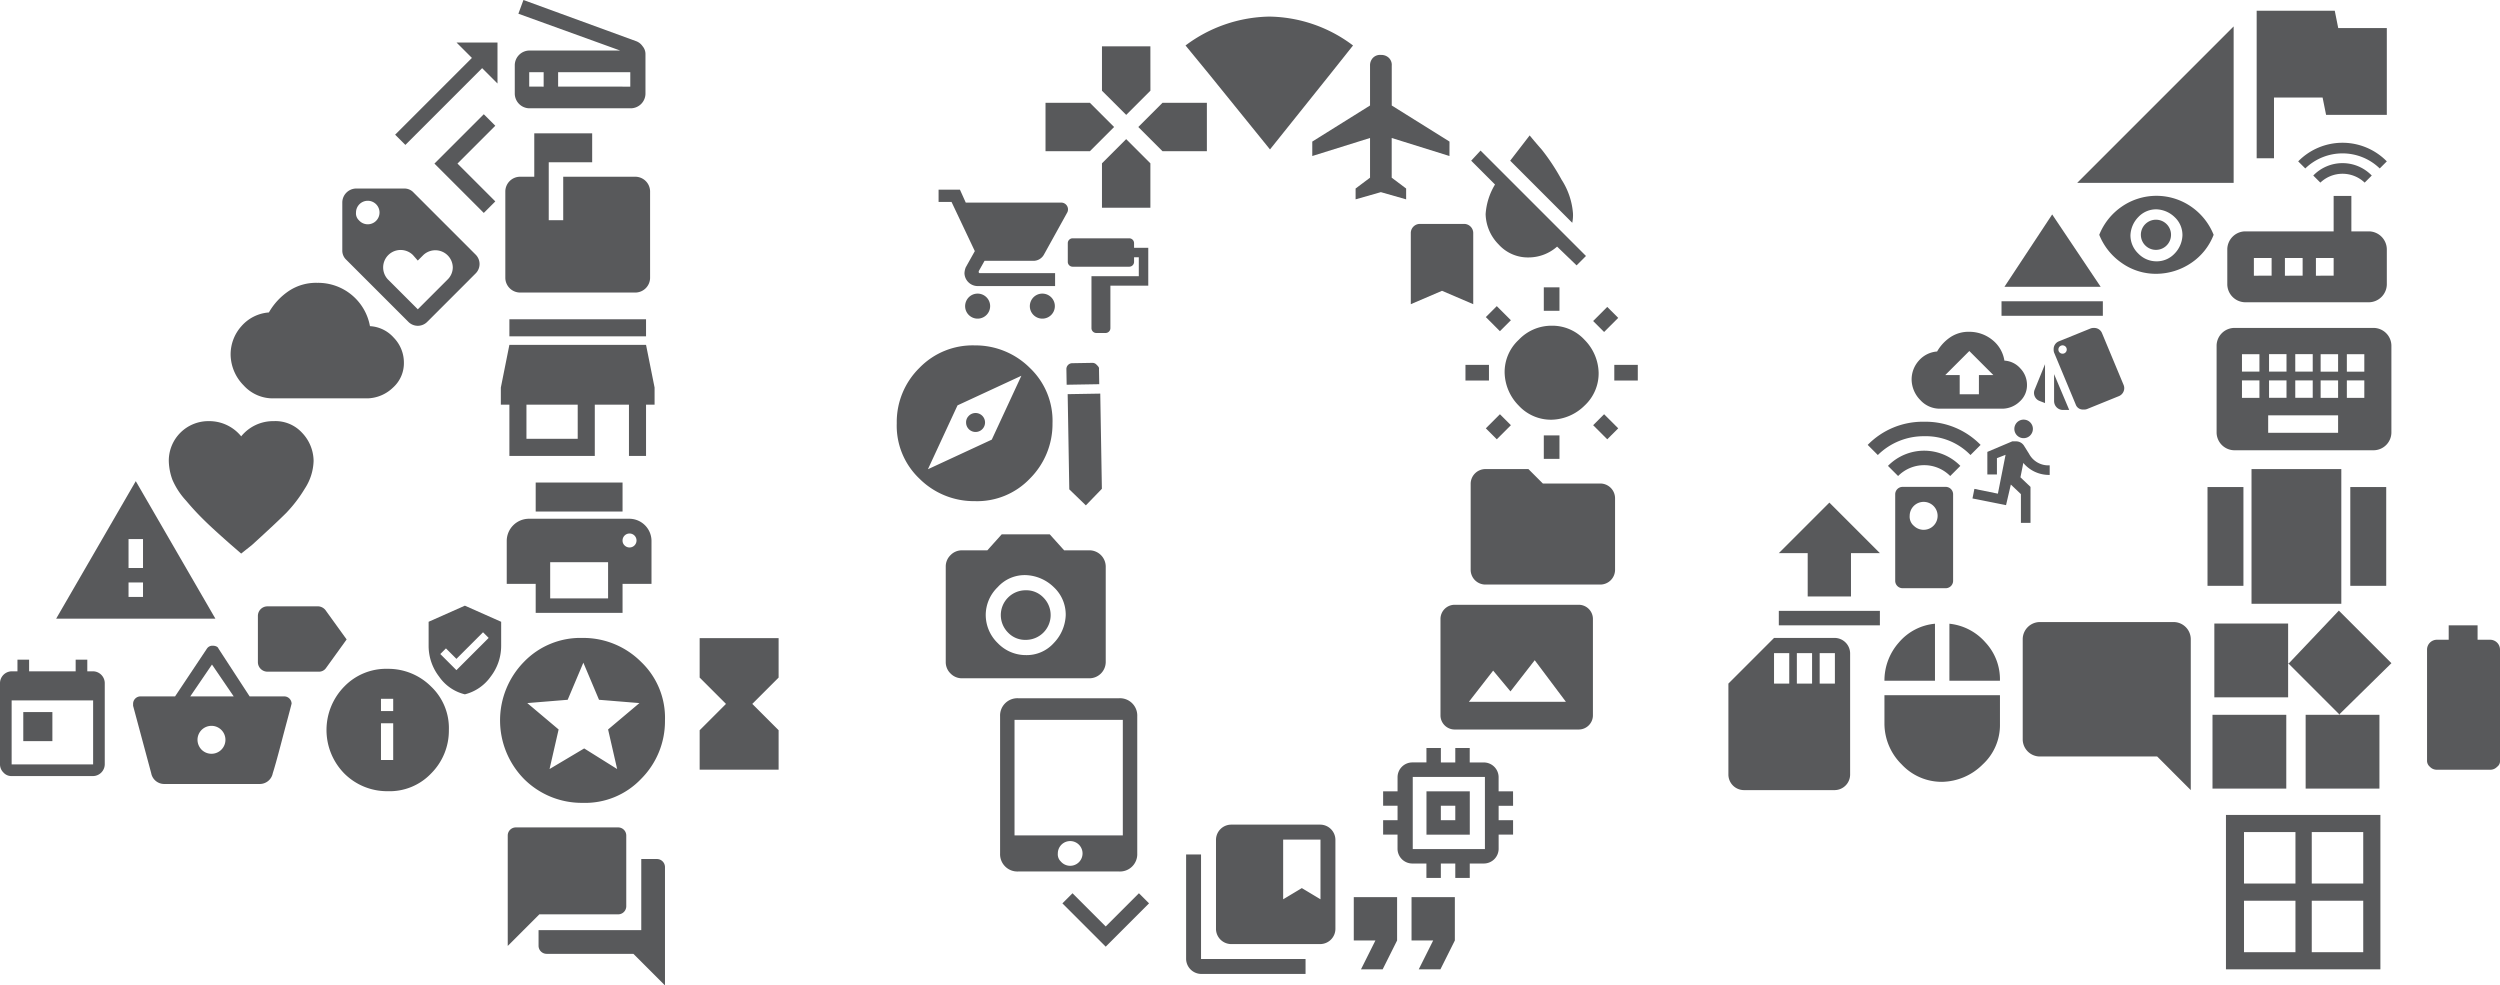 <svg xmlns="http://www.w3.org/2000/svg" viewBox="7177 2264.854 429.557 169.322">
  <defs>
    <style>
      .cls-1 {
        fill: #58595b;
      }
    </style>
  </defs>
  <g id="Group_1" data-name="Group 1" transform="translate(6671.5 1949)">
    <path id="path" class="cls-1" d="M247.369,227.167l-9.924-3.1v6.823l2.481,1.861v1.861l-4.342-1.24-4.342,1.24v-1.861l2.481-1.861v-6.823l-9.924,3.1v-2.481l9.924-6.2v-6.823a1.866,1.866,0,0,1,.5-1.365,1.694,1.694,0,0,1,1.365-.5,1.866,1.866,0,0,1,1.365.5,1.694,1.694,0,0,1,.5,1.365v6.823l9.924,6.2Z" transform="translate(507.181 115.495)"/>
    <path id="path-2" data-name="path" class="cls-1" d="M387.392,212.281a1.7,1.7,0,0,1,1.737,1.737V233a1.209,1.209,0,0,1-.5,1.116,1.593,1.593,0,0,1-1.24.5h-9.056a1.593,1.593,0,0,1-1.24-.5,1.347,1.347,0,0,1-.5-1.116V214.018a1.7,1.7,0,0,1,1.737-1.737h1.985V209.8h4.962v2.481Z" transform="translate(545.928 213.495)"/>
    <path id="path-3" data-name="path" class="cls-1" d="M139.781,271.481H112.9L139.781,244.6Z" transform="translate(749.511 75.793)"/>
    <path id="path-4" data-name="path" class="cls-1" d="M173.134,255.4h0l-10.42,13.025L152.17,255.4h0l-3.97-4.838a24.631,24.631,0,0,1,14.39-4.962,24.351,24.351,0,0,1,14.39,4.962Z" transform="translate(561 73.105)"/>
    <path id="path-5" data-name="path" class="cls-1" d="M283.411,244.3l9.033,9.033-9.033,8.874h6.973v12.678H277.706V262.207h5.863l-8.874-8.874V259.2H262.017V246.519h12.678v6.973ZM261.7,274.885V262.207h12.678v12.678Z" transform="translate(623.957 176.47)"/>
    <path id="path-6" data-name="path" class="cls-1" d="M465.8,244.6a2.681,2.681,0,0,1,2.615,2.615v20.918a2.681,2.681,0,0,1-2.615,2.615H450.115a2.681,2.681,0,0,1-2.615-2.615V252.444l7.844-7.844Zm-7.844,7.844v-5.23h-2.615v5.23Zm3.922,0v-5.23h-2.615v5.23Zm3.922,0v-5.23h-2.615v5.23Z" transform="translate(354.978 180.864)"/>
    <path id="path-7" data-name="path" class="cls-1" d="M150.8,280.4h26.536v26.536H150.8Zm11.941,11.794v-8.845H153.9v8.845Zm0,11.794v-8.845H153.9v8.845Zm11.646-11.794v-8.845h-8.845v8.845Zm0,11.794v-8.845h-8.845v8.845Z" transform="translate(737.171 175.474)"/>
    <path id="path-8" data-name="path" class="cls-1" d="M855.613,283.205l18.111,18.111-1.613,1.613-3.349-3.225a7.41,7.41,0,0,1-4.838,1.861,6.757,6.757,0,0,1-5.21-2.233,7.659,7.659,0,0,1-2.233-5.21,11.226,11.226,0,0,1,1.613-5.086L854,284.942ZM871.491,294a6.554,6.554,0,0,1-.124,1.613L860.7,284.942l3.349-4.342c.5.62,1.24,1.489,2.109,2.481a35.727,35.727,0,0,1,3.349,5.086A12.4,12.4,0,0,1,871.491,294Z" transform="translate(-95.717 58.522)"/>
    <path id="path-9" data-name="path" class="cls-1" d="M163.188,315.827h2.44v6.507h-6.507v7.321a.834.834,0,0,1-.813.813h-1.627a.834.834,0,0,1-.813-.813v-8.948H164v-3.254h-.813v.813a.834.834,0,0,1-.813.813h-9.761a.834.834,0,0,1-.813-.813v-3.254a.834.834,0,0,1,.813-.813h9.761a.834.834,0,0,1,.813.813Z" transform="translate(537.171 42.602)"/>
    <path id="path-10" data-name="path" class="cls-1" d="M191.04,331.6l2.481-4.962H189.8V319.2h7.443v7.443l-2.481,4.962Zm9.924,0,2.481-4.962h-3.721V319.2h7.443v7.443l-2.481,4.962Z" transform="translate(548.31 150.805)"/>
    <path id="path-11" data-name="path" class="cls-1" d="M770.075,317.088v25.988L764.3,337.3H744.087a2.96,2.96,0,0,1-2.888-2.887V317.088a2.961,2.961,0,0,1,2.888-2.888h23.1a2.961,2.961,0,0,1,2.888,2.888Z" transform="translate(111.85 108.537)"/>
    <path id="path-12" data-name="path" class="cls-1" d="M779.2,330.106l11.567-11.567,3.96,3.96L783.16,334.066H779.2Zm18.445-10.733-1.876,1.876-3.96-3.96,1.876-1.876a1.007,1.007,0,0,1,1.459,0l2.4,2.4a.946.946,0,0,1,.313.73C797.853,318.852,797.853,319.268,797.645,319.373Z" transform="matrix(0.695, -0.719, 0.719, 0.695, -89.662, 730.757)"/>
    <path id="path-13" data-name="path" class="cls-1" d="M319.641,358.443a5.879,5.879,0,0,1,4.094,1.985,6.126,6.126,0,0,1,1.737,4.218,5.631,5.631,0,0,1-1.861,4.342,6.56,6.56,0,0,1-4.342,1.861H303.143a6.757,6.757,0,0,1-5.21-2.233,7.659,7.659,0,0,1-2.233-5.21,7.259,7.259,0,0,1,1.861-4.962,6.936,6.936,0,0,1,4.714-2.357,11.054,11.054,0,0,1,3.473-3.721A8.429,8.429,0,0,1,310.586,351a9.057,9.057,0,0,1,9.056,7.443Z" transform="translate(249.426 13.452)"/>
    <path id="path-14" data-name="path" class="cls-1" d="M601.362,366.126v-7.443H596.4L605.083,350l8.683,8.683H608.8v7.443Zm-4.962,2.481h17.367v2.481H596.4Z" transform="translate(214.741 52.212)"/>
    <path id="path-15" data-name="path" class="cls-1" d="M640.224,351l2.481,2.481h9.924a2.544,2.544,0,0,1,2.481,2.481v12.4a2.544,2.544,0,0,1-2.481,2.481H632.781a2.544,2.544,0,0,1-2.481-2.481V353.481A2.544,2.544,0,0,1,632.781,351Z" transform="translate(127.894 45.452)"/>
    <path id="path-16" data-name="path" class="cls-1" d="M46.625,393.5l4.159,4.159-4.159,4.159H39V393.5Zm10.4-2.08-4.159,4.159L48.7,391.425V383.8h8.318ZM48.7,403.9l4.159-4.159,4.159,4.159v7.625H48.7Zm10.4-10.4h7.625v8.318H59.1l-4.159-4.159Z" transform="translate(646.144 -59.983)"/>
    <path id="path-17" data-name="path" class="cls-1" d="M176.933,386.8a3.08,3.08,0,0,1,3,3v15.018a3.08,3.08,0,0,1-3,3H152.9a3.08,3.08,0,0,1-3-3V389.8a3.08,3.08,0,0,1,3-3Zm-19.674,7.509v-3h-3v3Zm0,4.505v-3h-3v3Zm1.652-7.509v3h3v-3Zm0,4.505v3h3v-3Zm11.864,9.011v-3H158.761v3Zm-7.359-13.516v3h3v-3Zm0,4.505v3h3v-3Zm7.359-1.5v-3h-3v3Zm0,4.505v-3h-3v3Zm4.505-4.505v-3h-3v3Zm0,4.505v-3h-3v3Z" transform="translate(736.463 -14.6)"/>
    <path id="path-18" data-name="path" class="cls-1" d="M192.537,389.6l5.706,5.706,5.706-5.706,1.737,1.737-7.443,7.443-7.443-7.443Z" transform="translate(497.245 79.735)"/>
    <path id="path-19" data-name="path" class="cls-1" d="M240.258,402.28l-1.978,1.979-8.479-8.479,8.479-8.479,1.978,1.978-6.5,6.5Z" transform="translate(350.346 -51.818)"/>
    <path id="path-20" data-name="path" class="cls-1" d="M727.529,394.724h-2.481V397.2h2.481v2.481h-2.481v2.481a2.544,2.544,0,0,1-2.481,2.481h-2.481v2.481H717.6v-2.481h-2.481v2.481h-2.481v-2.481h-2.481a2.544,2.544,0,0,1-2.481-2.481v-2.481H705.2V397.2h2.481v-2.481H705.2v-2.481h2.481v-2.481a2.544,2.544,0,0,1,2.481-2.481h2.481V384.8h2.481v2.481H717.6V384.8h2.481v2.481h2.481a2.544,2.544,0,0,1,2.481,2.481v2.481h2.481Zm-4.838,7.443v-12.4h-12.4v12.4Zm-2.6-9.924v7.443h-7.443v-7.443ZM717.6,397.2v-2.481h-2.481V397.2Z" transform="translate(37.952 59.581)"/>
    <path id="path-21" data-name="path" class="cls-1" d="M751.883,382.9v9.8H743.2a9.851,9.851,0,0,1,2.481-6.575A9.239,9.239,0,0,1,751.883,382.9ZM743.2,400.143v-4.962h19.848v4.962a9.2,9.2,0,0,1-2.977,6.947,10.106,10.106,0,0,1-6.947,2.977,9.388,9.388,0,0,1-6.947-2.977A9.879,9.879,0,0,1,743.2,400.143ZM754.364,382.9a9.515,9.515,0,0,1,6.2,3.225,9.273,9.273,0,0,1,2.481,6.575h-8.683Z" transform="translate(86.09 40.124)"/>
    <path id="path-22" data-name="path" class="cls-1" d="M951.364,400.027a3.123,3.123,0,0,1,3.046,3.046v6.091a3.122,3.122,0,0,1-3.046,3.045H930.045A3.122,3.122,0,0,1,927,409.164v-6.091a3.123,3.123,0,0,1,3.045-3.046h15.228v-6.091h3.046v6.091Zm-16.75,7.614V404.6h-3.046v3.046Zm5.33,0V404.6H936.9v3.046Zm13.248-18.425a9.195,9.195,0,0,0-12.791,0L939.182,388a10.663,10.663,0,0,1,15.227,0Zm-1.37,1.218-1.218,1.218a5.52,5.52,0,0,0-7.614,0l-1.218-1.218a6.988,6.988,0,0,1,10.05,0Zm-6.548,17.207V404.6h-3.046v3.046Z" transform="translate(-38.8 -44.419)"/>
    <path id="path-23" data-name="path" class="cls-1" d="M318.168,416.6a2.974,2.974,0,0,1,3.1,3.1v23.569a2.974,2.974,0,0,1-3.1,3.1H300.8a2.974,2.974,0,0,1-3.1-3.1V419.7a2.974,2.974,0,0,1,3.1-3.1Zm.62,23.569V420.321H300.181v19.848Zm-10.668,4.466a2.124,2.124,0,1,0-.5-1.365A1.694,1.694,0,0,0,308.12,444.635Z" transform="translate(379.638 19.228)"/>
    <path id="path-24" data-name="path" class="cls-1" d="M647.314,423.582h8.349V438.49H645.227l-.6-2.982h-8.349v10.436H633.3V420.6h13.418Z" transform="translate(259.947 -102.9)"/>
    <path id="path-25" data-name="path" class="cls-1" d="M903.039,1017.155a3.914,3.914,0,0,1,2.725,1.321,4.079,4.079,0,0,1,1.156,2.808,3.748,3.748,0,0,1-1.239,2.89,4.368,4.368,0,0,1-2.891,1.239H892.055a4.5,4.5,0,0,1-3.469-1.487,5.1,5.1,0,0,1-1.487-3.469,4.833,4.833,0,0,1,1.239-3.3,4.618,4.618,0,0,1,3.138-1.569,7.359,7.359,0,0,1,2.312-2.478,5.612,5.612,0,0,1,3.221-.908,6.28,6.28,0,0,1,3.964,1.4A5.632,5.632,0,0,1,903.039,1017.155Zm-4.377,2.478h2.478l-4.129-4.129-4.129,4.129h2.477v3.3h3.3Z" transform="translate(-53.138 -639.338)"/>
    <path id="path-26" data-name="path" class="cls-1" d="M671.181,1048.981a12.722,12.722,0,0,1,9.5-3.881,13.246,13.246,0,0,1,9.5,3.881,12.521,12.521,0,0,1,3.881,9.5,13.246,13.246,0,0,1-3.881,9.5,12.521,12.521,0,0,1-9.5,3.881,13.245,13.245,0,0,1-9.5-3.881,12.521,12.521,0,0,1-3.881-9.5A13.025,13.025,0,0,1,671.181,1048.981Zm12.446,12.312,5.086-10.974-10.974,5.086-5.085,10.974Zm-4.015-4.015a1.629,1.629,0,1,1-.4,1.071A1.52,1.52,0,0,1,679.612,1057.278Z" transform="translate(-7.717 -669.9)"/>
    <path id="path-27" data-name="path" class="cls-1" d="M790.636,1068.759l-1.865-1.617q-3.171-2.8-4.477-4.1a44.672,44.672,0,0,1-3.109-3.358,12.653,12.653,0,0,1-2.363-3.607,9.929,9.929,0,0,1-.622-3.234,6.794,6.794,0,0,1,6.84-6.84,7.069,7.069,0,0,1,5.6,2.612,7.07,7.07,0,0,1,5.6-2.612,6.2,6.2,0,0,1,4.85,1.99,7.091,7.091,0,0,1,1.99,4.85,9.121,9.121,0,0,1-1.492,4.726,23.588,23.588,0,0,1-3.234,4.228c-1.119,1.119-3.109,2.985-5.845,5.472Z" transform="translate(-243.697 -657.788)"/>
    <path id="path-28" data-name="path" class="cls-1" d="M449.5,1079.8h13.566v6.783l-4.522,4.522,4.522,4.522v6.783H449.5v-6.783l4.522-4.522-4.522-4.522Z" transform="translate(176.217 -654.305)"/>
    <path id="path-29" data-name="path" class="cls-1" d="M522.549,1082.949a9.994,9.994,0,0,1,7.464-3.049,10.406,10.406,0,0,1,7.464,3.049,9.837,9.837,0,0,1,3.049,7.464,10.406,10.406,0,0,1-3.049,7.464,9.836,9.836,0,0,1-7.464,3.049,10.405,10.405,0,0,1-7.464-3.049,10.662,10.662,0,0,1,0-14.929Zm8.411,4.205v-2.1h-2.1v2.1Zm0,8.411v-6.308h-2.1v6.308Z" transform="translate(42.1 -649.126)"/>
    <path id="path-30" data-name="path" class="cls-1" d="M643.016,1083.5l3.531,4.895-3.531,4.895a1.46,1.46,0,0,1-1.284.642H632.9a1.645,1.645,0,0,1-1.6-1.6v-8.024a1.645,1.645,0,0,1,1.6-1.6h8.827A1.722,1.722,0,0,1,643.016,1083.5Z" transform="translate(-81.488 -662.669)"/>
    <path id="path-31" data-name="path" class="cls-1" d="M948.88,1091.122a2.28,2.28,0,0,1,0,3.3l-8.255,8.256a2.28,2.28,0,0,1-3.3,0l-10.614-10.614a2.142,2.142,0,0,1-.708-1.651v-8.255a2.418,2.418,0,0,1,2.359-2.359h8.255a2.141,2.141,0,0,1,1.651.708Zm-20.049-5.9a2.02,2.02,0,1,0-.472-1.3A1.611,1.611,0,0,0,928.831,1085.225Zm15.214,10.26a2.953,2.953,0,0,0,.943-2.123,3,3,0,0,0-5.071-2.123l-.943.944-.826-.944a3,3,0,0,0-4.246,4.246l5.071,5.071Z" transform="translate(-361.688 -731.552)"/>
    <path id="path-32" data-name="path" class="cls-1" d="M985.385,1085.262a2.55,2.55,0,0,1,2.487,2.487v14.924a2.55,2.55,0,0,1-2.487,2.487h-19.9a2.55,2.55,0,0,1-2.487-2.487v-14.924a2.55,2.55,0,0,1,2.487-2.487h2.487V1077.8h9.949v4.975h-7.462v9.949h2.487v-7.462Z" transform="translate(-370.672 -739.04)"/>
    <path id="path-33" data-name="path" class="cls-1" d="M651.442,1121.818a3.825,3.825,0,0,1,3.731,3.731v7.462H650.2v4.975H635.275v-4.975H630.3v-7.462a3.825,3.825,0,0,1,3.731-3.731ZM650.2,1115.6v4.975H635.275V1115.6Zm-2.487,19.9v-6.218h-9.949v6.218Zm2.86-9.078a1.2,1.2,0,1,0-.373-.87A1.129,1.129,0,0,0,650.571,1126.42Z" transform="translate(-37.731 -716.83)"/>
    <path id="path-34" data-name="path" class="cls-1" d="M724.664,1128.176a1.392,1.392,0,0,1-1.358,1.358H709.73l-5.431,5.431v-19.007a1.392,1.392,0,0,1,1.358-1.358h17.649a1.392,1.392,0,0,1,1.358,1.358Zm5.295-8.146a1.392,1.392,0,0,1,1.358,1.358v20.364l-5.43-5.431H710.952a1.392,1.392,0,0,1-1.358-1.358v-2.715h17.649V1120.03Z" transform="translate(-111.558 -656.576)"/>
    <path id="path-35" data-name="path" class="cls-1" d="M814.1,1138.229l13.68-23.629,13.68,23.629Zm14.924-8.706v-4.974h-2.487v4.974Zm0,4.975v-2.487h-2.487v2.487Z" transform="translate(-298.951 -716.074)"/>
    <path id="path-36" data-name="path" class="cls-1" d="M605.3,1147.4a13.227,13.227,0,0,1,9.7,3.98l-1.741,1.741a10.694,10.694,0,0,0-7.959-3.233,11.19,11.19,0,0,0-7.959,3.233l-1.741-1.741A13.228,13.228,0,0,1,605.3,1147.4Zm-6.218,7.586a8.709,8.709,0,0,1,12.436,0l-1.741,1.741a6.305,6.305,0,0,0-8.954,0Zm9.949,3.607a1.275,1.275,0,0,1,1.244,1.244v14.924a1.275,1.275,0,0,1-1.244,1.244h-7.462a1.275,1.275,0,0,1-1.244-1.244v-14.924a1.275,1.275,0,0,1,1.244-1.244Zm-5.472,6.716a2.4,2.4,0,1,0-.746-1.741A2.039,2.039,0,0,0,603.559,1165.308Z" transform="translate(230.814 -759.082)"/>
    <path id="path-37" data-name="path" class="cls-1" d="M760.323,1158.105h5.969a1.275,1.275,0,0,1,1.244,1.244c-.373,1.492-.995,3.731-1.741,6.591s-1.244,4.6-1.492,5.348a2.277,2.277,0,0,1-2.363,1.865H745.772a2.277,2.277,0,0,1-2.363-1.865l-3.109-11.566v-.373a1.275,1.275,0,0,1,1.244-1.244h5.969l5.472-8.208a1.131,1.131,0,0,1,.995-.5c.373,0,.871.124.995.5Zm-10.2,0h7.462l-3.731-5.472Zm1.99,9.2a2.4,2.4,0,1,0-.746-1.741A2.455,2.455,0,0,0,752.115,1167.308Z" transform="translate(-211.931 -722.595)"/>
    <path id="path-38" data-name="path" class="cls-1" d="M777.1,1149.4h3.669l1,2.224h16.456a1.169,1.169,0,0,1,1,1.668l-4,7.227a2.064,2.064,0,0,1-1.89,1.112h-8.339l-1,1.779v.111c0,.222.111.222.222.222h12.9v2.224H783.771a2.28,2.28,0,0,1-2.224-2.224,3.246,3.246,0,0,1,.222-1l1.557-2.78-4-8.45H777.1Zm5.226,18.457a2.15,2.15,0,1,1-.667,1.557A2.2,2.2,0,0,1,782.326,1167.857Zm11.119,0a2.15,2.15,0,1,1-.667,1.557A2.2,2.2,0,0,1,793.444,1167.857Z" transform="translate(-110.33 -800.96)"/>
    <path id="path-39" data-name="path" class="cls-1" d="M893.209,1153.609a13.469,13.469,0,0,1,10.059-4.109,14.023,14.023,0,0,1,10.059,4.109,13.256,13.256,0,0,1,4.109,10.059,14.023,14.023,0,0,1-4.109,10.059,13.255,13.255,0,0,1-10.059,4.109,14.023,14.023,0,0,1-10.059-4.109,14.368,14.368,0,0,1,0-20.118Zm16.01,18.418-1.558-6.8,5.384-4.534-6.942-.567-2.692-6.376-2.692,6.376-6.942.567,5.384,4.534-1.558,6.8,5.951-3.542Z" transform="translate(-297.678 -724.034)"/>
    <path id="path-40" data-name="path" class="cls-1" d="M953.416,1166.075h-1.468v8.805h-2.935v-8.805h-5.87v8.805H928.468v-8.805H927v-2.935l1.468-7.338h23.481l1.468,7.338Zm-1.468-14.676v2.935H928.468V1151.4Zm-11.74,20.546v-5.87H931.4v5.87Z" transform="translate(-335.444 -780.69)"/>
    <path id="path-41" data-name="path" class="cls-1" d="M462.5,1185.2a2.051,2.051,0,0,1,2,2v14a2.051,2.051,0,0,1-2,2h-14a1.816,1.816,0,0,1-1.4-.6,1.974,1.974,0,0,1-.6-1.4v-14a2.051,2.051,0,0,1,2-2h1v-2h2v2h8v-2h2v2Zm0,16v-11h-14v11Zm-12-9h5v5h-5Z" transform="translate(59 -754)"/>
    <path id="path-42" data-name="path" class="cls-1" d="M654.929,1195.174l-4.975,4.975v-3.731H631.3v-2.487h18.655V1190.2Z" transform="translate(-717.24 -58.845) rotate(-45)"/>
    <path id="path-43" data-name="path" class="cls-1" d="M753.4,1185.2a1.571,1.571,0,0,1,1.533,1.533v12.261l-5.364-2.3-5.364,2.3v-12.261a1.571,1.571,0,0,1,1.533-1.533Z" transform="translate(3.702 -830.873)"/>
    <path id="path-44" data-name="path" class="cls-1" d="M785.433,1183.2l6.233,2.77v4.155a8.642,8.642,0,0,1-1.8,5.263,7.745,7.745,0,0,1-4.432,3.047,7.531,7.531,0,0,1-4.432-3.047,8.642,8.642,0,0,1-1.8-5.263v-4.155Zm-1.454,11.08,5.54-5.54-.97-.969-4.57,4.571-1.8-1.8-.97.969Z" transform="translate(-200.055 -763.279)"/>
    <path id="path-45" data-name="path" class="cls-1" d="M889.1,1206.259v-16.973h6.172v16.973Zm7.561,3.086V1186.2h15.43v23.145Zm16.973-20.059h6.172v16.973h-6.172Z" transform="translate(-4.299 -789.748)"/>
    <path id="path-46" data-name="path" class="cls-1" d="M485.5,1236.924h17.411v2.487H485.5ZM494.205,1222l8.332,12.436H486Z" transform="translate(363.907 -869.3)"/>
    <path id="path-47" data-name="path" class="cls-1" d="M23.84,428.671a2.293,2.293,0,0,1,1.116.868,2.067,2.067,0,0,1,.5,1.365v6.823a2.544,2.544,0,0,1-2.481,2.481H5.481A2.544,2.544,0,0,1,3,437.726v-4.962a2.544,2.544,0,0,1,2.481-2.481h15.63L3.62,423.957l.868-2.357ZM7.962,436.486V434H5.481v2.481Zm14.886,0V434h-12.4v2.481Z" transform="translate(590.95 -105.746)"/>
    <path id="path-48" data-name="path" class="cls-1" d="M707.041,631.776a10.486,10.486,0,0,1,11.971,0,10.669,10.669,0,0,1,3.841,4.824,10.223,10.223,0,0,1-3.841,4.824,10.793,10.793,0,0,1-5.985,1.876,10.132,10.132,0,0,1-5.985-1.876A10.669,10.669,0,0,1,703.2,636.6,10.669,10.669,0,0,1,707.041,631.776Zm2.859,8.04a4.334,4.334,0,0,0,3.127,1.34,4.191,4.191,0,0,0,3.127-1.34,4.725,4.725,0,0,0,1.34-3.127,4.19,4.19,0,0,0-1.34-3.127,4.725,4.725,0,0,0-3.127-1.34,4.19,4.19,0,0,0-3.127,1.34,4.724,4.724,0,0,0-1.34,3.127A4.334,4.334,0,0,0,709.9,639.816Zm1.251-5.092a2.591,2.591,0,1,1-.8,1.876A2.571,2.571,0,0,1,711.151,634.724Z" transform="translate(163 -280.4)"/>
    <path id="path-49" data-name="path" class="cls-1" d="M926.177,640.737a1.47,1.47,0,0,1-.816-.816,1.447,1.447,0,0,1,0-1.113l1.78-4.377v6.677Zm14.466-2.745a1.446,1.446,0,0,1,0,1.113,1.469,1.469,0,0,1-.816.816l-5.49,2.226a1.446,1.446,0,0,1-.594.074,1.3,1.3,0,0,1-1.335-.89l-3.709-8.9a1.634,1.634,0,0,1-.074-.593,1.426,1.426,0,0,1,.89-1.335l5.49-2.226a1.634,1.634,0,0,1,.593-.074,1.426,1.426,0,0,1,1.335.89ZM928.7,640.812v-4.674l2.6,6.157h-1.113a1.521,1.521,0,0,1-1.484-1.484Zm.964-8.383a.717.717,0,1,0-.222-.519A.674.674,0,0,0,929.664,632.429Z" transform="translate(-70.261 -256)"/>
    <path id="path-50" data-name="path" class="cls-1" d="M633.338,674.124v2.692H629.3v-2.692Zm3.768-7.672-1.884,1.884-2.423-2.423,1.884-1.884ZM632.8,685.026l2.423-2.423,1.884,1.884-2.423,2.423Zm5.653-15.209a7.747,7.747,0,0,1,5.653-2.423,7.534,7.534,0,0,1,5.653,2.423,8.309,8.309,0,0,1,2.423,5.653,7.534,7.534,0,0,1-2.423,5.653,8.31,8.31,0,0,1-5.653,2.423,7.534,7.534,0,0,1-5.653-2.423,8.309,8.309,0,0,1-2.423-5.653A7.534,7.534,0,0,1,638.452,669.818Zm7-9.018v4.038h-2.692V660.8Zm-2.692,29.475v-4.038h2.692v4.038Zm12.786-24.226-2.423,2.423-1.884-1.884,2.423-2.423Zm-4.307,18.439,1.884-1.884,2.423,2.423-1.884,1.884Zm3.634-10.363h4.038v2.692h-4.038Z" transform="translate(128 -295.575)"/>
    <path id="path-51" data-name="path" class="cls-1" d="M669.865,667.331v17.958h17.958v2.565H669.865a2.63,2.63,0,0,1-2.565-2.565V667.331Zm20.524-5.131a2.63,2.63,0,0,1,2.565,2.565v15.393a2.63,2.63,0,0,1-2.565,2.565H675a2.63,2.63,0,0,1-2.565-2.565V664.766A2.63,2.63,0,0,1,675,662.2Zm0,12.828V664.766h-6.414v10.262l3.207-1.924Z" transform="translate(42 -204.655)"/>
    <path id="path-52" data-name="path" class="cls-1" d="M727.011,663.2a2.441,2.441,0,0,1,2.381,2.381v16.668a2.441,2.441,0,0,1-2.381,2.381h-21.43a2.441,2.441,0,0,1-2.381-2.381V665.581a2.441,2.441,0,0,1,2.381-2.381Zm-18.93,16.668h16.668l-5.357-7.143-4.167,5.357-2.976-3.572Z" transform="translate(49.808 -243.43)"/>
    <path id="path-53" data-name="path" class="cls-1" d="M11.621,801.4h8.246l2.474,2.749h4.4a2.818,2.818,0,0,1,2.749,2.749V823.39a2.818,2.818,0,0,1-2.749,2.749H4.749a2.714,2.714,0,0,1-1.924-.825A2.714,2.714,0,0,1,2,823.39V806.9a2.714,2.714,0,0,1,.825-1.924,2.713,2.713,0,0,1,1.924-.825h4.4Zm-.687,18.692a6.668,6.668,0,0,0,4.81,2.062,6.238,6.238,0,0,0,4.81-2.062,7.269,7.269,0,0,0,2.062-4.81,6.447,6.447,0,0,0-2.062-4.81,7.268,7.268,0,0,0-4.81-2.062,6.239,6.239,0,0,0-4.81,2.062,6.677,6.677,0,0,0-2.062,4.673A6.748,6.748,0,0,0,10.933,820.092ZM12.72,818.3a4.261,4.261,0,0,1,3.024-7.284,4.041,4.041,0,0,1,3.024,1.237,4.261,4.261,0,0,1-3.024,7.284A4.042,4.042,0,0,1,12.72,818.3Z" transform="translate(666 -393.739)"/>
    <path id="path-54" data-name="path" class="cls-1" d="M563.068,815.651,557.3,814.5l.33-1.648,4.038.824L562.986,807l-1.483.577v2.8h-1.648V806.5l4.285-1.813h.659a1.619,1.619,0,0,1,1.4.824l.824,1.318a3.742,3.742,0,0,0,3.544,1.978v1.648a5.74,5.74,0,0,1-4.532-2.06l-.494,2.472,1.73,1.648V818.7h-1.648v-4.944l-1.731-1.648Zm4.12-11.949a1.593,1.593,0,1,1,.494-1.154A1.627,1.627,0,0,1,567.189,803.7Z" transform="translate(287.116 -413)"/>
  </g>
</svg>
